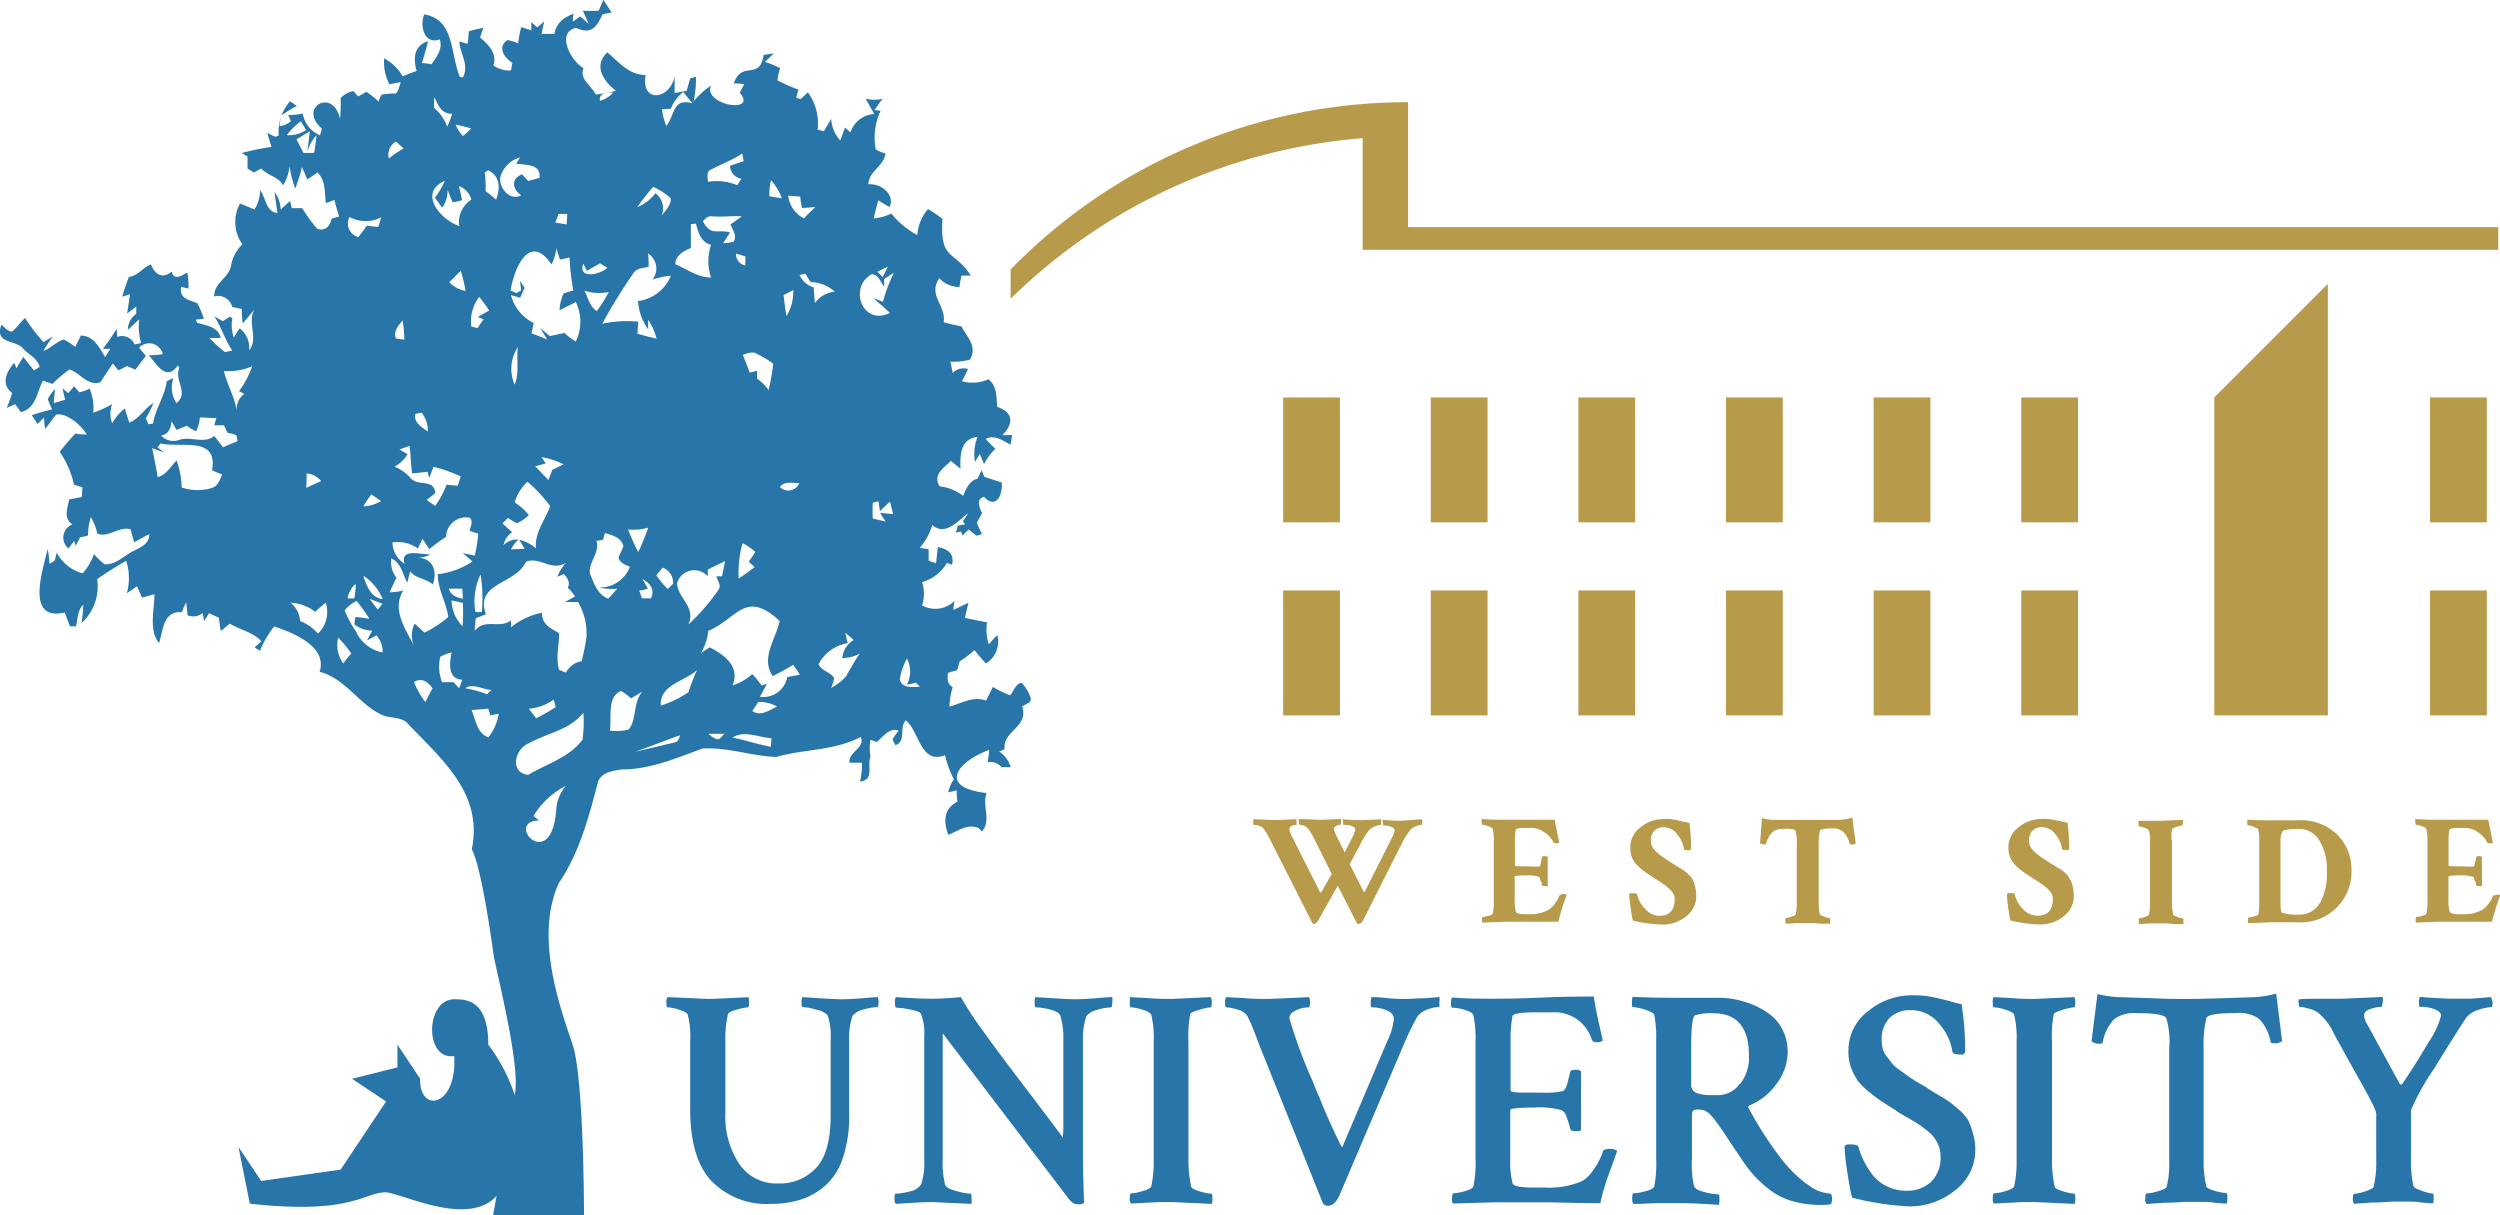 <svg xmlns="http://www.w3.org/2000/svg" width="220.16" height="107" viewBox="0 0 220.16 107"><g id="Layer_2" data-name="Layer 2"><g id="logos"><path d="M113,63h5V52h-5Zm5-28h-5V46h5Zm13,17h-5V63h5Zm0-6V35h-5V46Zm13,6h-5V63h5ZM120,22H220V20H124V9A48.79,48.79,0,0,0,89,23.73v2.58a49.84,49.84,0,0,1,31-14.14Zm37,30h-5V63h5Zm62-17h-5V46h5ZM157,46V35h-5V46Zm-13,0V35h-5V46Zm70,17h5V52h-5ZM165,46h5V35h-5Zm13,17h5V52h-5Zm0-17h5V35h-5Zm27-21L195,35V63h10ZM165,63h5V52h-5Zm54.72,15.84c-.12,0-.18,0-.19.08a2.5,2.5,0,0,1-.46.77,1.85,1.85,0,0,1-.52.46,3.26,3.26,0,0,1-1.53.36h-.36c-.57,0-.88-.07-.93-.22a3.25,3.25,0,0,1-.11-1V77.21q0-.12,1-.12a2.9,2.9,0,0,1,1.06.11l.06,0,.05,0a.25.25,0,0,1,.05.07l.06.12c0,.05,0,.12.07.21s.06.2.09.32.1.11.22.11a.54.54,0,0,0,.29,0V75.46a.52.52,0,0,0-.3-.06q-.19,0-.21.09c0,.13-.06.26-.08.4s-.06.36-.11.4a4.14,4.14,0,0,1-.93,0h-.72c-.39,0-.59,0-.59-.08V74.15a5.31,5.31,0,0,1,.07-1.06c0-.12.31-.18.89-.18h.52a2,2,0,0,1,1.09.37,2.24,2.24,0,0,1,.82.89.19.19,0,0,0,.19.09c.17,0,.27,0,.32-.07-.26-1.25-.39-1.93-.4-2l-2.3,0c-1,0-1.71,0-2.12,0-.61,0-1.28,0-2-.07a.55.55,0,0,0,0,.26c0,.16,0,.25.06.25a1.68,1.68,0,0,1,.51.13c.24.09.38.18.4.25a4.35,4.35,0,0,1,.09,1.07v5.16a5.23,5.23,0,0,1-.09,1.21c0,.07-.15.14-.39.2a2.44,2.44,0,0,1-.51.1s-.05.09-.05.27a.37.37,0,0,0,.05.23l2-.08,2.46,0,2.21,0a21,21,0,0,1,.74-2.36A.67.67,0,0,0,219.75,78.84Zm-17.44-6.6h-2.37c-.61,0-1.28,0-2-.07,0,0,0,.11,0,.26s0,.25.05.25a1.68,1.68,0,0,1,.51.13c.24.09.38.18.41.25a5.1,5.1,0,0,1,.08,1.07v5.16a6.13,6.13,0,0,1-.08,1.21c0,.07-.16.14-.39.2a2.62,2.62,0,0,1-.52.1s0,.09,0,.27a.37.37,0,0,0,0,.23l2-.08,1.28,0,1.07,0a4.46,4.46,0,0,0,4.76-4.64,4.33,4.33,0,0,0-1.26-3.09A4.59,4.59,0,0,0,202.31,72.24Zm2,7.3a2,2,0,0,1-1.78,1,4.23,4.23,0,0,1-1.55-.17q-.12-.07-.12-1V74.08a1.53,1.53,0,0,1,.18-.86c.11-.14.55-.22,1.33-.22h.06a2.06,2.06,0,0,1,1.84,1,4.62,4.62,0,0,1,.67,2.55A5.54,5.54,0,0,1,204.3,79.54Zm-13.06-6.05a3.26,3.26,0,0,1,.06-.46c0-.06.15-.13.4-.21a2.11,2.11,0,0,1,.49-.12s.06-.08.06-.26a1,1,0,0,0,0-.24l-1.92.08h-.65l-.67,0-.66,0a.61.61,0,0,0,0,.27c0,.16,0,.23.06.23a1.47,1.47,0,0,1,.46.12.8.8,0,0,1,.38.22,2.81,2.81,0,0,1,.11,1.07v5.25a5.06,5.06,0,0,1-.09,1.1c0,.07-.16.14-.4.22a1.86,1.86,0,0,1-.5.12s0,.09,0,.28,0,.19.05.22l.9-.06c.48,0,.84,0,1.08,0s.6,0,1.08.06l.82,0a.7.7,0,0,0,0-.24c0-.18,0-.26-.05-.26a1.63,1.63,0,0,1-.48-.13c-.23-.08-.35-.15-.37-.21a4.82,4.82,0,0,1-.11-1.21V74C191.21,73.85,191.22,73.69,191.24,73.49Zm-8.92,4A1.62,1.62,0,0,0,182,77c-.17-.16-.3-.27-.39-.34s-.26-.17-.49-.3l-.45-.28a.93.93,0,0,1-.19-.12l-.67-.44a4.87,4.87,0,0,1-.53-.41,2.14,2.14,0,0,1-.46-.53,1.12,1.12,0,0,1-.13-.53,1.19,1.19,0,0,1,.32-.92,1.15,1.15,0,0,1,.79-.29,1.49,1.49,0,0,1,1.21.63,2.63,2.63,0,0,1,.59,1.3c0,.06.16.1.42.1a.22.22,0,0,0,.21-.14,20.58,20.58,0,0,0-.15-2.27l-.6-.13-.58-.13-.52-.08a4.22,4.22,0,0,0-.6,0,3.15,3.15,0,0,0-2,.72,2.18,2.18,0,0,0-.91,1.75,2.55,2.55,0,0,0,.13.86,1.84,1.84,0,0,0,.44.69,4.43,4.43,0,0,0,.54.49c.15.12.38.28.68.48a1.53,1.53,0,0,0,.21.13,4.66,4.66,0,0,0,.44.29l.54.36c.13.09.27.21.44.35a2.1,2.1,0,0,1,.37.45,1,1,0,0,1,.12.46c0,1-.45,1.49-1.35,1.49A1.73,1.73,0,0,1,178.1,80a2.58,2.58,0,0,1-.68-1.26c0-.06-.15-.09-.44-.09-.13,0-.22,0-.24.14a8.64,8.64,0,0,0,.1,1.07q.1.77.21,1.2a11.46,11.46,0,0,0,2.6.35,3.24,3.24,0,0,0,2.08-.71,2.23,2.23,0,0,0,.9-1.81,2.83,2.83,0,0,0-.1-.8A2.48,2.48,0,0,0,182.32,77.47Zm-20.14-5.29c-.38,0-.88,0-1.5,0s-1.13,0-1.51,0-.88,0-1.49,0-1.12,0-1.5,0a4.28,4.28,0,0,1-1-.15L155,74.26a.57.57,0,0,0,.4.1c.08,0,.13,0,.14-.07a2.07,2.07,0,0,1,.54-1A1.35,1.35,0,0,1,157,73a3.64,3.64,0,0,1,.75,0,1,1,0,0,1,.3.08.54.54,0,0,1,.07.12,3.54,3.54,0,0,1,.11,1.25v5a4.78,4.78,0,0,1-.09,1.06c0,.07-.16.14-.4.22a1.91,1.91,0,0,1-.51.12s0,.09,0,.28a.29.29,0,0,0,.06.22l.9-.06c.47,0,.83,0,1.08,0s.6,0,1.08.06l.82,0a.7.7,0,0,0,0-.24c0-.18,0-.26-.06-.26a1.59,1.59,0,0,1-.47-.13c-.23-.08-.36-.15-.38-.21a4.89,4.89,0,0,1-.1-1.11V74.41a5,5,0,0,1,.1-1.21c0-.17.43-.25,1.17-.25s1.23.45,1.46,1.35c0,0,.05.07.14.07a.58.58,0,0,0,.39-.09L163.12,72A4.12,4.12,0,0,1,162.18,72.18ZM137.3,78.92a2.5,2.5,0,0,1-.46.77,1.85,1.85,0,0,1-.52.46,3.27,3.27,0,0,1-1.54.36h-.35c-.58,0-.88-.07-.93-.22a3.25,3.25,0,0,1-.11-1V77.21c0-.08.33-.12,1-.12a2.93,2.93,0,0,1,1.07.11l.06,0,.05,0a.25.25,0,0,1,0,.07,1.34,1.34,0,0,1,.06.12c0,.05,0,.12.07.21s.06.2.09.32.1.11.22.11a.54.54,0,0,0,.29,0V75.46a.52.52,0,0,0-.3-.06q-.19,0-.21.09c0,.13-.06.26-.08.4s-.06.36-.11.4a4.14,4.14,0,0,1-.93,0H134c-.39,0-.59,0-.59-.08V74.15a5.31,5.31,0,0,1,.07-1.06c0-.12.31-.18.89-.18h.52a2,2,0,0,1,1.09.37,2.24,2.24,0,0,1,.82.89.19.19,0,0,0,.19.09c.17,0,.27,0,.32-.07-.26-1.25-.39-1.93-.4-2l-2.3,0c-1,0-1.71,0-2.12,0-.61,0-1.28,0-2-.07a.55.55,0,0,0,0,.26c0,.16,0,.25.06.25a1.68,1.68,0,0,1,.51.13c.24.09.38.18.4.25a4.35,4.35,0,0,1,.09,1.07v5.16a5.23,5.23,0,0,1-.09,1.21c0,.07-.15.14-.39.2a2.44,2.44,0,0,1-.51.1s-.05.09-.05.27a.37.37,0,0,0,.05.23l2-.08,2.46,0,2.21,0a21,21,0,0,1,.74-2.36.67.67,0,0,0-.41-.08C137.37,78.84,137.31,78.87,137.3,78.92Zm11.77-1.45a1.82,1.82,0,0,0-.37-.46,3.86,3.86,0,0,0-.4-.34c-.09-.06-.25-.17-.48-.3l-.45-.28a.93.93,0,0,1-.19-.12l-.67-.44a4.06,4.06,0,0,1-.53-.41,2,2,0,0,1-.46-.53,1.12,1.12,0,0,1-.13-.53,1.16,1.16,0,0,1,.32-.92,1.12,1.12,0,0,1,.78-.29,1.49,1.49,0,0,1,1.22.63,2.73,2.73,0,0,1,.59,1.3c0,.06.16.1.42.1a.22.22,0,0,0,.21-.14,20.58,20.58,0,0,0-.15-2.27l-.6-.13-.59-.13-.52-.08a4,4,0,0,0-.59,0,3.13,3.13,0,0,0-2,.72,2.18,2.18,0,0,0-.91,1.75,2.55,2.55,0,0,0,.13.86,1.81,1.81,0,0,0,.43.69,6.66,6.66,0,0,0,.54.49l.69.48.2.13c.07.05.21.15.45.29l.54.36a5.14,5.14,0,0,1,.43.35,1.63,1.63,0,0,1,.37.45.87.87,0,0,1,.13.46c0,1-.45,1.49-1.36,1.49a1.71,1.71,0,0,1-1.27-.64,2.58,2.58,0,0,1-.68-1.26c0-.06-.16-.09-.44-.09s-.22,0-.25.14a9.25,9.25,0,0,0,.11,1.07q.1.77.21,1.2a11.46,11.46,0,0,0,2.6.35,3.21,3.21,0,0,0,2.07-.71,2.22,2.22,0,0,0,.91-1.81,3.24,3.24,0,0,0-.1-.8A2.48,2.48,0,0,0,149.07,77.47ZM123.4,72.28c-.21,0-.75,0-1.62-.08,0,0-.06.13,0,.27s0,.22.06.22a2.25,2.25,0,0,1,.61.1c.24.07.36.18.36.34a1.89,1.89,0,0,1-.25.68l-2.33,4.64c-.08.12-.13.14-.18,0l-1.19-2.34,1-1.88a5.24,5.24,0,0,1,.76-1.18,1.31,1.31,0,0,1,.47-.28,1.44,1.44,0,0,1,.53-.13s0-.08,0-.21a.9.9,0,0,0,0-.28l-1.71.08c-.21,0-.75,0-1.63-.08a.42.42,0,0,0,0,.27c0,.15,0,.22.06.22l.33,0a1.66,1.66,0,0,1,.44.13c.16.07.24.16.24.28a2.53,2.53,0,0,1-.27.71l-.66,1.3-.79-1.58-.17-.42a.34.34,0,0,1,.21-.33.94.94,0,0,1,.42-.11s0-.08,0-.22a1.21,1.21,0,0,0,0-.28l-1.8.08-1.9-.08a.5.5,0,0,0,0,.24c0,.18,0,.26,0,.26a1.12,1.12,0,0,1,.8.34,6,6,0,0,1,.59,1l1.5,3-.85,1.5c-.09.15-.16.17-.2.07l-2.52-5-.16-.42c0-.31.21-.47.63-.47,0,0,0-.08,0-.22s0-.23,0-.28l-1.86.08-1.95-.08a.84.84,0,0,0,0,.24c0,.18,0,.26.05.26a1.78,1.78,0,0,1,.45.08.72.72,0,0,1,.37.21,5.94,5.94,0,0,1,.63,1.05l3.71,7.32a.13.13,0,0,0,.12.07c.15,0,.3-.15.46-.44l1.65-2.93,1.68,3.3a.16.16,0,0,0,.15.07c.16,0,.32-.15.46-.44l3.38-6.71a5.75,5.75,0,0,1,.79-1.21,1.3,1.3,0,0,1,.45-.26,1.57,1.57,0,0,1,.52-.12s0,0,0-.15a.94.94,0,0,0,0-.34Z" fill="#b79a4a"/><path d="M180.86,89.34c0-.13.3-.26.79-.41a4.88,4.88,0,0,1,1-.22c.08,0,.11-.15.11-.46a1.25,1.25,0,0,0-.08-.44l-3.5.16c-.49,0-1.2,0-2.12-.08l-1.52-.08a1.27,1.27,0,0,0-.05.49c0,.28,0,.41.11.41a3.51,3.51,0,0,1,1,.21c.44.13.7.28.77.42a8.46,8.46,0,0,1,.22,2.3v10.55a9.85,9.85,0,0,1-.22,2.3c-.06.15-.32.28-.78.41a4.2,4.2,0,0,1-1,.19c-.07,0-.1.18-.1.52a.54.54,0,0,0,.1.38l1.17-.06,1.32-.07,1.15,0,3.47.16a1.08,1.08,0,0,0,.06-.38c0-.34,0-.52-.11-.52a4.47,4.47,0,0,1-.94-.2c-.47-.14-.72-.27-.76-.4a10.41,10.41,0,0,1-.24-2.46V91.75A10,10,0,0,1,180.86,89.34Zm17.74-1.53-3,.1q-1.86.06-3,.06c-.79,0-1.79,0-3-.06l-3-.1a9.17,9.17,0,0,1-1.89-.27l-.52,4.15a.91.91,0,0,0,.71.22c.17,0,.26,0,.28-.16a4,4,0,0,1,1-2,3,3,0,0,1,2-.53c1.59,0,2.46.15,2.6.46a7.32,7.32,0,0,1,.25,2.65v9.9a8.44,8.44,0,0,1-.22,2.27c-.05.15-.31.28-.78.41a4.23,4.23,0,0,1-1,.19c-.08,0-.11.17-.11.49a.6.6,0,0,0,.11.44l1.59-.11c.87,0,1.55-.08,2-.08l1.14,0c.39,0,.82,0,1.28.08l1.05.08a1.29,1.29,0,0,0,.06-.44c0-.32,0-.49-.11-.49a4.83,4.83,0,0,1-1-.2c-.47-.14-.72-.27-.74-.4a9.52,9.52,0,0,1-.24-2.38V92.24a9.81,9.81,0,0,1,.24-2.57c.08-.31,1-.46,2.66-.46a3,3,0,0,1,2,.53,4,4,0,0,1,1,2c0,.09.12.13.27.13a1,1,0,0,0,.74-.19l-.52-4.18A9.17,9.17,0,0,1,198.6,87.81Zm-25.3,10.8a4.29,4.29,0,0,0-.84-.93c-.38-.33-.67-.56-.87-.7s-.55-.35-1.06-.65a9.89,9.89,0,0,1-.91-.59q-.13-.06-.78-.45c-.43-.26-.7-.44-.82-.53l-.68-.5a3.28,3.28,0,0,1-.69-.58l-.46-.59a2.08,2.08,0,0,1-.39-.73,3.21,3.21,0,0,1-.09-.78,2.65,2.65,0,0,1,.67-1.91,2.53,2.53,0,0,1,1.93-.71,3.12,3.12,0,0,1,2.46,1.2,4.85,4.85,0,0,1,1.17,2.46c0,.17.3.25.8.25a.29.29,0,0,0,.32-.25,25.4,25.4,0,0,0-.32-4.21c-.26,0-.73-.17-1.41-.34s-1.22-.29-1.6-.34a8.93,8.93,0,0,0-1.34-.08,6,6,0,0,0-3.88,1.4,4.33,4.33,0,0,0-1.73,3.46A4.18,4.18,0,0,0,163,94a5.35,5.35,0,0,0,.59,1.15,5.55,5.55,0,0,0,1,1c.43.35.78.62,1.05.8s.68.44,1.21.77a2,2,0,0,1,.3.22l.83.48c.39.22.69.4.89.53s.45.31.75.55a4,4,0,0,1,.69.65,3.42,3.42,0,0,1,.41.74,2.52,2.52,0,0,1,.17.9,3,3,0,0,1-.84,2.3,3.09,3.09,0,0,1-2.14.77,3.79,3.79,0,0,1-1.82-.43,3.6,3.6,0,0,1-1.28-1.09,8,8,0,0,1-.75-1.26,6,6,0,0,1-.39-1.08c-.05-.15-.31-.22-.79-.22-.27,0-.42.07-.44.22a18.33,18.33,0,0,0,.21,2c.14,1,.29,1.81.45,2.47a25.58,25.58,0,0,0,5,.77,6.33,6.33,0,0,0,4.09-1.43,4.41,4.41,0,0,0,1.76-3.61,4.46,4.46,0,0,0-.22-1.43A5.36,5.36,0,0,0,173.3,98.61Zm46.06-10.8-.84.07-1,.07c-.33,0-.71,0-1.13,0s-1.44,0-3.28-.16a.89.89,0,0,0-.08.49c0,.26,0,.39.1.39a3.14,3.14,0,0,1,1.33.23c.34.15.51.33.51.53a7.34,7.34,0,0,1-1.1,2.35c-.73,1.24-1.48,2.45-2.27,3.61q-.13.2-.27.06l-2.9-5.31a1.72,1.72,0,0,1-.24-.71c0-.25.18-.45.54-.57a3,3,0,0,1,1-.19s.08-.13.09-.39a1.17,1.17,0,0,0,0-.49c-2.19.11-3.44.16-3.77.16-2,0-3.17,0-3.61.06a.77.77,0,0,0,0,.38c0,.18,0,.28.09.28a3.18,3.18,0,0,1,.78.15,2.62,2.62,0,0,1,.81.34,5.29,5.29,0,0,1,1.42,1.88l1.1,2,1.06,1.9c.22.39.48.85.77,1.39s.49.94.61,1.2a1.77,1.77,0,0,1,.18.54v4a9.56,9.56,0,0,1-.22,2.41c0,.15-.31.29-.76.44a4.07,4.07,0,0,1-1,.22s-.08.14-.08.43a.65.65,0,0,0,.11.44l1.57-.11c.85,0,1.52-.08,2-.08l1.12,0c.39,0,.81,0,1.26.08l1,.08a1.29,1.29,0,0,0,.06-.44c0-.29,0-.43-.11-.43a3.78,3.78,0,0,1-.92-.24c-.46-.15-.72-.29-.75-.42a10.18,10.18,0,0,1-.22-2.46V97.76a21,21,0,0,1,2.05-3.67q2.05-3.33,2.84-4.5a2.22,2.22,0,0,1,1.06-.66,3.87,3.87,0,0,1,1.13-.24c.07,0,.11-.15.11-.44A2.2,2.2,0,0,0,219.36,87.81Zm-143.43.1c-.76.06-1.37.09-1.82.09s-1.48-.06-3.45-.19a.92.92,0,0,0-.07.49c0,.26,0,.39.13.39a4.62,4.62,0,0,1,1.16.23,1.79,1.79,0,0,1,1,.48,5.57,5.57,0,0,1,.27,2.18v6.68c0,2.13-.42,3.66-1.27,4.58a4.37,4.37,0,0,1-3.38,1.38,3.92,3.92,0,0,1-3.37-1.68A7.54,7.54,0,0,1,63.88,98V91.75a9.78,9.78,0,0,1,.22-2.41c0-.14.27-.29.76-.42a4.66,4.66,0,0,1,1-.21c.07,0,.11-.15.11-.46a1.67,1.67,0,0,0-.06-.44c-2,.11-3.17.16-3.5.16l-3.63-.16a.8.8,0,0,0-.09.49c0,.28,0,.41.11.41a3.63,3.63,0,0,1,1,.21c.44.13.69.28.76.42a7.43,7.43,0,0,1,.22,2.3v6c0,2.94.63,5.06,1.89,6.38a6.77,6.77,0,0,0,5.17,2,8.72,8.72,0,0,0,2.77-.41,6.14,6.14,0,0,0,2.18-1.3,5.76,5.76,0,0,0,1.47-2.44,11.44,11.44,0,0,0,.52-3.67V91.72a6.15,6.15,0,0,1,.3-2.27,1.8,1.8,0,0,1,1-.56,5,5,0,0,1,1.18-.2c.07,0,.11-.15.11-.44a1.46,1.46,0,0,0-.06-.44C77.15,87.81,76.68,87.84,75.93,87.91Zm28.88,1.43c0-.13.3-.26.8-.41a4.88,4.88,0,0,1,1-.22c.07,0,.11-.15.11-.46a1.52,1.52,0,0,0-.08-.44l-3.5.16c-.49,0-1.2,0-2.12-.08l-1.52-.08s0,.2,0,.49,0,.41.11.41a3.58,3.58,0,0,1,1,.21,1.35,1.35,0,0,1,.77.42,8.46,8.46,0,0,1,.22,2.3v10.55a9.85,9.85,0,0,1-.22,2.3c-.06.15-.32.28-.78.41a4.28,4.28,0,0,1-1,.19c-.07,0-.11.18-.11.52a.54.54,0,0,0,.11.38l1.16-.06,1.33-.07,1.15,0,3.47.16a1.08,1.08,0,0,0,.06-.38c0-.34,0-.52-.11-.52a4.52,4.52,0,0,1-1-.2c-.46-.14-.71-.27-.75-.4a10.35,10.35,0,0,1-.25-2.46V91.75A10.54,10.54,0,0,1,104.81,89.34Zm36.37,12a5.6,5.6,0,0,1-.85,1.67,3.19,3.19,0,0,1-1,1,7.39,7.39,0,0,1-3.26.57h-1c-1.15,0-1.77-.12-1.86-.35A7.56,7.56,0,0,1,133,102V97.76c0-.14.65-.22,2-.22a7.65,7.65,0,0,1,2.51.22l.23.17a1.29,1.29,0,0,1,.2.38,9.25,9.25,0,0,1,.34,1.09c.05.15.2.22.44.22s.44,0,.51-.11V94.35a.68.68,0,0,0-.51-.14c-.28,0-.42.06-.44.19s-.11.41-.17.68c-.11.55-.26.87-.46,1a7,7,0,0,1-1.89.14h-1.53c-.8,0-1.2-.06-1.2-.17V91.72a11.21,11.21,0,0,1,.16-2.21c0-.24.73-.36,2.08-.36h1.42a3.43,3.43,0,0,1,3.5,2.43.37.37,0,0,0,.38.2.85.85,0,0,0,.58-.14l-.36-1.6c-.22-1-.36-1.74-.43-2.28-1,0-2.57,0-4.6.09s-3.43.1-4.24.1c-1.22,0-2.43,0-3.63-.11-.08.07-.11.24-.11.49s0,.41.11.41a4.21,4.21,0,0,1,1.09.19c.46.13.71.29.77.49a9.12,9.12,0,0,1,.19,2.25V102a10.3,10.3,0,0,1-.19,2.49c-.08.16-.34.31-.8.42a4.4,4.4,0,0,1-1,.18s-.08.16-.08.47a.73.73,0,0,0,.08.43l3.64-.11q1.4,0,4.83,0c2.28.06,3.79.08,4.52.08a8,8,0,0,1,.25-1.06c.13-.44.24-.81.35-1.11l.48-1.33.4-1.12a1.2,1.2,0,0,0-.77-.16C141.33,101.21,141.2,101.26,141.18,101.37ZM125.46,87.91c-.62,0-1.17.06-1.64.06s-1,0-1.73-.08-1.14-.08-1.31-.08a1.74,1.74,0,0,0-.07.51c0,.26,0,.39.1.39a3.5,3.5,0,0,1,1.3.26c.43.18.64.43.64.75a5.44,5.44,0,0,1-.55,1.89l-4,9.43a3.15,3.15,0,0,1-.35-.65c-.24-.47-.52-1.08-.85-1.82s-.6-1.39-.82-1.95c-.15-.31-.33-.76-.55-1.34a42.19,42.19,0,0,1-2.08-5.61.68.68,0,0,1,.39-.59,2.45,2.45,0,0,1,.73-.3,3.88,3.88,0,0,1,.58-.07c.07,0,.11-.13.11-.39a1,1,0,0,0-.08-.51c-2.25.11-3.49.16-3.75.16-.49,0-1.18,0-2.05-.08l-1.5-.08a.87.87,0,0,0-.09.49c0,.28,0,.41.11.41a3.64,3.64,0,0,1,1,.21,1.34,1.34,0,0,1,.85.56c.27.53.62,1.34,1,2.43l5.63,14a.51.51,0,0,0,.44.28c.44,0,.79-.33,1.07-1l5.68-13.32a22.29,22.29,0,0,1,1.18-2.4,2.06,2.06,0,0,1,.91-.59,3,3,0,0,1,1-.2s0-.16,0-.47a1.37,1.37,0,0,0,0-.41Zm-29,0q-1.12.09-1.83.09c-.35,0-1.5-.06-3.45-.19a1,1,0,0,0-.06.51c0,.26,0,.39.12.39a6,6,0,0,1,1.22.19c.51.13.82.31.91.52a6.8,6.8,0,0,1,.27,2.19v7.44a7.47,7.47,0,0,1-.05,1.12c-.58-.8-1.68-2.26-3.28-4.36s-2.87-3.8-3.79-5.09a28.2,28.2,0,0,1-1.9-2.91c-1,.09-1.86.14-2.46.14-.26,0-1.34,0-3.25-.14-.08.07-.11.25-.1.52s.05.41.12.41a7,7,0,0,1,1.22.16c.56.11.87.23.94.36a4.48,4.48,0,0,1,.3,2V102a6.33,6.33,0,0,1-.27,2.3,1.53,1.53,0,0,1-1,.62,5.46,5.46,0,0,1-1.24.2c-.07,0-.11.15-.11.44a.68.68,0,0,0,.11.46l1.43-.09c.72-.05,1.33-.07,1.82-.07l3.42.16a1.37,1.37,0,0,0,0-.52c0-.25,0-.38-.09-.38a5.87,5.87,0,0,1-1.23-.23c-.59-.15-.92-.34-1-.56a7.9,7.9,0,0,1-.21-2.24V91L94,105.42q.44.63.87.63a1,1,0,0,0,.6-.11c-.07-1.9-.1-3.17-.1-3.83V91.75a6.41,6.41,0,0,1,.3-2.27,1.71,1.71,0,0,1,1-.56,5.07,5.07,0,0,1,1.17-.21c.07,0,.11-.15.11-.46a1.32,1.32,0,0,0,0-.44C97.71,87.81,97.25,87.84,96.5,87.91Zm62.63,16.35a12.19,12.19,0,0,1-2.06-2A32.32,32.32,0,0,1,154,97.6c-.08-.13,0-.22.1-.27a5.34,5.34,0,0,0,2.33-1.86,4.67,4.67,0,0,0,1-2.79,4.43,4.43,0,0,0-.41-1.92,3.86,3.86,0,0,0-1.07-1.36,6.65,6.65,0,0,0-1.49-.88,8.45,8.45,0,0,0-1.61-.5,7.92,7.92,0,0,0-1.49-.15l-2,0-1.9,0c-.49,0-1.71,0-3.64-.08-.07,0-.11.22-.11.49s0,.41.11.41a4.22,4.22,0,0,1,1.06.23c.48.16.75.31.8.45a10.7,10.7,0,0,1,.17,2.25V102a10.68,10.68,0,0,1-.17,2.49c-.07.16-.34.31-.8.42a4.7,4.7,0,0,1-1.06.18c-.05,0-.08.15-.08.44a1,1,0,0,0,.08.49l.55,0,1.46-.07c.61,0,1.17,0,1.66,0s1.87,0,3.88.16a1.42,1.42,0,0,0,.05-.46c0-.31,0-.47-.1-.47a6.06,6.06,0,0,1-1.22-.2c-.56-.14-.86-.32-.92-.54A8.74,8.74,0,0,1,149,102V98.17c0-.31.15-.46.44-.46a1.84,1.84,0,0,1,.66.08,1.76,1.76,0,0,1,.45.3,6.6,6.6,0,0,1,.56.66c.22.29.41.57.59.83s.42.64.75,1.14l.87,1.28a12.13,12.13,0,0,0,1.15,1.53,11.69,11.69,0,0,0,1.38,1.25,6,6,0,0,0,2,1,9.07,9.07,0,0,0,2.53.33,4.88,4.88,0,0,0,.85-.06,1.1,1.1,0,0,0,.11-.49.82.82,0,0,0-.11-.44A3.53,3.53,0,0,1,159.13,104.26Zm-5.88-8.82a2.33,2.33,0,0,1-1.82,1h-.71a3.64,3.64,0,0,1-1.28-.19.78.78,0,0,1-.47-.8V92.27c0-1.81.13-2.75.33-2.85a4.66,4.66,0,0,1,1.59-.19q3.17,0,3.17,3.72A3.73,3.73,0,0,1,153.25,95.44ZM78.85,65.62c1-.33.3-1.56.92-2.19,1.2,1,1.29,3.91,3.45,3.08A9.48,9.48,0,0,0,84,68.62a3.41,3.41,0,0,0-.49,1.16l.74-.18c0,.34,0,.67.08,1-1.23.59-1.26,1.76-.82,2.92.9-.36,1.68-1,2.68-.6l.28.31c.86-1,0-2.22.41-3.39-4.36-.5-2.56-2.78.23-3.8,0,.37-.09.72-.13,1.09a1.27,1.27,0,0,1,1.23.43c.26,0,.53,0,.79,0A2.39,2.39,0,0,0,88,66.19c.16-.06.31-.15.47-.21-.19-1.64,2.14-1.91,1.55-3.77.27-.19.78-.29.76-.7a3.61,3.61,0,0,0-.82-1.39c-.53.11-.69.74-1,1.11a9,9,0,0,1-1.53-.74c-.18.41-.39.8-.59,1.21-1.13-.43-2.17.24-3.23.53a6.52,6.52,0,0,1,.29-1.72c-.49-.26-.49-.77-.41-1.26l.8-.23c.08-.24.14-.51.22-.77a9.58,9.58,0,0,0,1.31-1c.3.4.65.79,1,1.18a2.24,2.24,0,0,0,1-2.51c-.25.26-.49.53-.74.82a4.25,4.25,0,0,1-.16-1.94c-.65-.11-1.31-.25-1.94-.39.1-.45.2-.88.31-1.33l-1.33.63c0-.26.06-.53.1-.79a2.4,2.4,0,0,1-2.86.39,3.27,3.27,0,0,0,0-2.05,3.67,3.67,0,0,0,2.19-1.69l.45.16c.22-1-.4-1.39-1.25-1.55-.06.47-.1.94-.16,1.43l-.65-.24c0-.33,0-.66,0-1L81,48.24a5.39,5.39,0,0,0,1.1-2c1.16,1,2.26-.37,3.17-1.06l-.47.73.18.27-.65.1a6.4,6.4,0,0,1-.14.63l.44-.12c0,.08.11.29.13.37.18-.18.36-.37.55-.53l.67.55.49-.14c-.14-.33-.3-.64-.45-1,.15-.29.31-.57.47-.86-.26-.47-.55-1.23.17-1.43,1.06,1.16,1.67-.21,1.55-1.27-.51-.14-1-.32-1.53-.49-.07-.2-.15-.38-.23-.59l-.37.76c-.71.16-1,.88-1.26,1.51a4.13,4.13,0,0,0-2.08-.84c-.6-1.06.34-1.58,1-2.24l.85.69c-.07-1.15,0-2.67,1.49-2.8a4.17,4.17,0,0,0-.22,2.21c.14-.25.29-.49.43-.72.12.31.24.6.37.9a5,5,0,0,1,1-1.35,11.74,11.74,0,0,1-.86-.87c.8-.39,1.51.14,2.18.51.07-.29.11-.57.15-.84l-.86,0c1-1,1-2-.45-2.49-.08-.86,0-1.84-.78-2.43a3.43,3.43,0,0,1-2.32.18l.53-1.08a1.31,1.31,0,0,0-1.35.35c-.06-.33-.12-.63-.2-1a5.26,5.26,0,0,0,1.73-.19c.65-1.21-.25-1.91-.75-2.91-.53-.11-1.07-.23-1.58-.37.24-1.48-1.42-2.36-.38-3.88a2.38,2.38,0,0,0,1.79.77c0-.32.11-.67.15-1,.26,0,.55,0,.83,0C84.05,22,82.75,23,83,19.29a9.37,9.37,0,0,0-1.28-.88,4,4,0,0,0-.94,2.29,7.49,7.49,0,0,1-2.29-1.9,4.09,4.09,0,0,1-1.55.43c.12-.53.26-1.06.41-1.59.32.2.63.41,1,.59.48-1.16-.82-2.1-1.88-2,.06-1.19,1.38-1.59,1.51-2.73a2.33,2.33,0,0,1-.86-.35,5.53,5.53,0,0,1,.43-3.39A4.15,4.15,0,0,0,77,9.7c.24-.33.47-.66.71-1a3.32,3.32,0,0,1-1.47,0c.25.45.49.9.76,1.34a2.32,2.32,0,0,0-2.1,1.62l-.49-.43L74,12.37a3,3,0,0,1-.8-1.9l-.65,1.09L72,11.41a4.59,4.59,0,0,0-.86-3.28c-.2.2-.41.38-.61.59l-.41-.1c.06-.25.12-.47.2-.72a17,17,0,0,1-1.85-.82A5.57,5.57,0,0,1,68.7,6a8,8,0,0,0-1.35-.55c.27-.24.53-.49.8-.75l-.9.14c-.35,2.32-1.93.43-2.63,2.51.3,0,.61,0,.92.08a6.51,6.51,0,0,0-.39.74c1.61,1.9-3.28,1.08-2.53-.64a6.7,6.7,0,0,0-1.54,1.41,9.37,9.37,0,0,0,.21-2.18l-.51.14L60.47,8l-1.06.19c0-.49,0-1,0-1.47-.39,2.07-3,2.4-2.55-.11-1.47,0-2.37-1.15-3.37-2-1.27,1.16-.34,2.56.76,3.39-.6.14-1.19.25-1.78.33C52.08,7.51,51,7,51.39,6c-1.1-.59-2.46-3.14-.66-3.55,1.32.61,1.77,0,2.33-1.18.27-.07.53-.11.8-.17C53.63.73,53.39.37,53.14,0c-.14.31-.28.61-.41.94a10.9,10.9,0,0,1-1.4,0c.18.39.34.77.51,1.16l-.74-.65c-.22.14-.43.31-.65.45,0-.23,0-.45.06-.7C49.65,1.55,49,2,48.82,3a10.65,10.65,0,0,0-1.13,0c.08-.37.15-.73.23-1.1-.21.16-.41.35-.62.51-.16-.16-.34-.31-.51-.47,0,.24,0,.49,0,.73l-.89-.28a10.28,10.28,0,0,0-.27,1.43,3.53,3.53,0,0,0-.94-.29c-.91.6-.31,1.55.43,2L45,6.21a2.43,2.43,0,0,1-1.55-.45c.35-1-.41-1.84-1.17-2.45.08-.29.19-.57.29-.86a12.08,12.08,0,0,0-1.29.31c0,.36-.06.73-.1,1.1l-.73-.21c.06,1.07.89,2.07.32,3.15h-.26c-.86-1.95-.43-5.1-3.15-5.53-.42,1,0,2.69,1.37,2.2C39,4.31,38.46,5,38,5.66a8.41,8.41,0,0,0-.84-.11c.18-.63.39-1.26.53-1.92-1.25.39-1.31,1.54-1,2.62-.41.14-.82.3-1.23.47a4.13,4.13,0,0,0-1.63-1.58,4.23,4.23,0,0,0,.47,2.29c.35-.08.69-.14,1-.2-.14.32-.16.75-.45,1a8.52,8.52,0,0,0-1.24.1,2.77,2.77,0,0,0-.27.61,8.32,8.32,0,0,0-1.08-.86,6.37,6.37,0,0,1-.72.41c-.14-.16-.28-.3-.42-.47A2,2,0,0,0,30,8.64a14,14,0,0,1-.06,1.83c-.6-2.79-3.73-1-1.61.84,0,.2-.1.41-.15.61A2.56,2.56,0,0,1,26.66,10a6.11,6.11,0,0,1-1.28.13c.08.18.16.34.24.53a1.73,1.73,0,0,1-1,.45,4.32,4.32,0,0,1,.17-.94,9,9,0,0,1,1.36-.84l-.61-.41a4.11,4.11,0,0,0-1,3c-.31.29-.69-.12-1-.2.12.41.24.82.37,1.22a19.64,19.64,0,0,0-2.62.54c.13.08.39.24.51.3,0,.37,0,.72,0,1.06l.55.35.66-.35c.55.64,1.51.7,1.92,1.49a4.14,4.14,0,0,0,.57-1.69A9.38,9.38,0,0,0,26,16.6a14.11,14.11,0,0,0,.59-1.88c.17.37.33.73.47,1.08.31-.2.62-.41.9-.61.74.71.61,1.78.74,2.69.26-.08.51-.18.75-.28.12.51.27,1,.41,1.47-.22.06-.45.12-.67.2-.12.66-.57,1.11-1.25.88a13.9,13.9,0,0,1-1.33-1.82l-.91,0c-.05-.2-.11-.41-.15-.63-.28.24-.57.51-.83.75a2.84,2.84,0,0,0-.54-1.55c.07.62.17,1.23.25,1.86-1.06-.12-1-1.39-1.53-2a3.18,3.18,0,0,1-.49,1.69c-.41-.18-.84-.34-1.27-.53a3.38,3.38,0,0,0,.21,3.6,3.28,3.28,0,0,0-1,1.87c-.18,1.08-1.52,1.51-1.49,2.72a1.28,1.28,0,0,1,1.59.92l.84.18a6.67,6.67,0,0,0,.1,1.27l1-1.21c-.63,1.18.4,2.56-.45,3.58a2.14,2.14,0,0,0-.84-1.94l-.51.81A3.48,3.48,0,0,1,20.46,28l-.25-.1c-.2.14-.38.26-.59.38l-.73-.4c.63,1,.94,2.08,1.57,3L19.8,31a10.71,10.71,0,0,1-1.36-1.24l1,0c-.23-1-1.27-1.09-2.08-1.33a2,2,0,0,1-.11-.29l.7-.06a7.47,7.47,0,0,0-.57-1.37c-.74-.32-1.61-.4-1.43-1.45.22.05.43.11.65.15A7.29,7.29,0,0,0,16.5,24c-.53.27-1.15.75-1.39-.08-.8.68-1.47.25-1.82-.64-.71.27-1.12,1-1.94,1.11-.22.57-.41,1.16-.59,1.73.23-.06.47-.14.69-.22-.08.57-.16,1.14-.26,1.71L12,27c0,.2,0,.41,0,.63a1.75,1.75,0,0,0-.74,1.41c.35-.3.66-.61,1-.92a5.1,5.1,0,0,0,.17,2.09l-.58.12a1.2,1.2,0,0,0-1.53-.66q0-.36-.06-.69a19.16,19.16,0,0,1-1.2,1.74l.65,0c-.14.24-.31.49-.45.73-.54-.89-1-1.87-2.14-1.9-.17.33-.33.68-.49,1a6.13,6.13,0,0,0-1-.65c-.68.18-1.15.78-1.8,1a13.78,13.78,0,0,1,.82-1.27c-.27.17-.53.33-.82.49A14,14,0,0,1,2.21,28c-.41.37-.72.86-1.15,1.2-.4,0-.65-.4-.94-.61-.57,1.66,1,1.31,1.82,2,.47.61,1.35.9,1.55,1.72L3,32.62c-.32-.38-.63-.77-.94-1.18a10.27,10.27,0,0,0-.61,1c-.06-.16-.14-.33-.2-.49-.72.83-1.18,1.9-.17,2.67-.16.43-.3.88-.49,1.31.25-.12.49-.22.74-.35l.51.72c1.34-.35,1.39-1.73,1.94-2.78.26.1.55.19.84.29a12,12,0,0,1,1.49-1.27c1,.31,1.55,1.47,2.73,1.13.35-.56.72-1.11,1.1-1.66l.49.61c.25-.12.49-.24.74-.38.24.1.51.2.75.32.31-.41.62-.81.92-1.22-.2-.25-.41-.49-.59-.72a1.22,1.22,0,0,1,2.08.57,7.08,7.08,0,0,1-1.22.09c.71.84,1.57,2.35,2.55.89a.64.64,0,0,0,.14.21c-.5,1.12.88,2.19-.26,3.12a2.49,2.49,0,0,1-.27-2.2c-.2.08-.39.18-.59.28-.16,1.33-1,2.39-1.2,3.72l-.41.06c-.08-.18-.15-.37-.23-.53a6.86,6.86,0,0,0,.66-1.33c-.78.47-1.23,1.37-2.11,1.72-.14-.41-.28-.84-.4-1.25a4.36,4.36,0,0,0-1.11,1.31,2.37,2.37,0,0,1,0-1.7,8.34,8.34,0,0,1-1.67.76,4.11,4.11,0,0,0-.33-2.12,2.76,2.76,0,0,1-.9.32c-.16-.18-.3-.34-.45-.53-.18.21-.34.41-.53.61l-.49-.42c.06.34.15.69.23,1l-1,.3c0-.4.08-.83.1-1.24a4.55,4.55,0,0,0-.63.88,7.27,7.27,0,0,0,.38.91c-.61.15-1.2.31-1.79.51l.51.78c.18-.2.39-.39.57-.57,0,.35.06.69.08,1,.37-.39.63-.86,1-1.27,1-.11,2.16.92,2.68,1.76-.33,0-.68,0-1-.08a21,21,0,0,0-1.38,1.61,8.29,8.29,0,0,1,1.26,2.9l.74.22-.06.86c-.37.06-.74.15-1.11.21-.14.78-.53,1.68.29,2.2a1.24,1.24,0,0,0-.35,2.12c.17-.22.35-.46.51-.69,0,.12.1.35.13.47.12-.27.26-.51.38-.78.23,0,.47-.08.7-.14A5.65,5.65,0,0,1,8,45.53,5.68,5.68,0,0,1,8.58,47c1,.38,1.89-.68,2.92-.39.1.39.2.77.32,1.14.45-.24.88-.49,1.33-.71,0,1-1,1.22-1.7,1.65s-1.38,1.06-2.24,1a7.29,7.29,0,0,1-.94-.9,4.69,4.69,0,0,1-1,1.7A3.65,3.65,0,0,1,5,48.67l-.18.69a2.83,2.83,0,0,1-.47.29c0-.43-.08-.88-.14-1.33-.44,1.86-2,6.43,1.49,5.62.16.41.3.81.47,1.22l.53,0c.14-.65.12-1.41.63-1.9,0,.53-.08,1.07-.14,1.6A4.39,4.39,0,0,0,8.56,51a28.89,28.89,0,0,1,2.55-1.61,4.93,4.93,0,0,1,.06,2.85c.31-.2.59-.4.9-.61l.43,1,1.1-.3c0,1.37-.52,3.19.41,4.3.36-1.16.37-2.86,2-2.71a8.7,8.7,0,0,1,.39-.88l.12,1.14a1.29,1.29,0,0,0,1.33-.2l.12.71c.16-.22.3-.47.45-.69.28.14.57.27.85.39.05.39.11.79.17,1.18.26-.2.53-.43.79-.65.89.53,2.11.78,2.78,1.55-.18.18-.39.37-.59.55a5.35,5.35,0,0,1,.47.29,9,9,0,0,1,1.26-2.15c1.8.63,4.68,1.78,4,4,2.34.62,3.44,2.89,5.56,3.83.75.29,1.71.11,2.26.8,3.08,3.22,6.56,6.13,5.58,11,.81,1.55,1.65,7.38,1.9,9.16,0,.6,2.5,10.06,1.87,12.46A15.3,15.3,0,0,0,43,92c0-4-2-4-3-4-2.53,0-2.66,5.38,0,5,.27,4.52-3.09,5.07-3,2l-2-3v2l-4,1,3,2-4,6-7,1-2-3,1,5c9,1,10-1,12-1,1.57.15,7.22,3.07,9.73.32L43.43,107h8s0-12-1-15S47,82.53,49.22,77.76c1.86-2.78,2.63-5.82,3.47-9,.37-.76,1.31-.88,2.05-1,2.56,0,4.81-1,7.12-1.84,2.22-.13,4.32.66,6.49.74,2.6-.73,5-.51,7.45-1.76.41,1-1.06,1.24-1,2.27.37,0,.74,0,1.11,0a7.15,7.15,0,0,1-.17,1.66c1.31-.18.59-1.36.92-2.19a4.15,4.15,0,0,1,0-1.49l.57.19c.51-.45,1.13-1.31,1.9-1-.18.24-.34.49-.53.75A5.89,5.89,0,0,0,78.85,65.62ZM25.26,11.9a5.52,5.52,0,0,1,1.24-1.22c.14.26.31.53.45.77A2.61,2.61,0,0,1,25.26,11.9Zm2.4,1.57c-.3,0-.63,0-.93,0-.21-.39-.41-.8-.62-1.19.39-.24.78-.49,1.17-.71-.06.59-.15,1.18-.21,1.77a3.62,3.62,0,0,1,.8-1.43A14.83,14.83,0,0,1,27.66,13.47ZM18.56,43A4.4,4.4,0,0,1,16,42.93a7.38,7.38,0,0,0-.45-2.38c-.53.53-.9,1.26-1.66,1.47-.14-.86-.32-1.7-.49-2.56l1.05.39c-.19-.16-.39-.31-.58-.45.06-.08.21-.26.27-.35,1.84.43,5.08-.69,4.53,2.37l.9.37C19.34,42.28,19.17,42.89,18.56,43Zm1.08-3.61-.77-1c-.92.74-2.09,0-3.09.35a1.45,1.45,0,0,1-1.59-.39c.67-.08.86-.69.92-1.27.14.27.29.53.43.78l.92-.37a3.72,3.72,0,0,0,.81.49,3.35,3.35,0,0,0,.33-1.22l1.45.06q-.09.3-.18.63c.28,0,.57,0,.85,0,.11.22.21.45.31.67.2,0,.43.11.65.15s.17.36.25.57Zm1.86-4.69a1.66,1.66,0,0,0-.65,1.51c-.17-1.25-.86-2.32-1.13-3.54a5.19,5.19,0,0,0,2.49-.42,8.29,8.29,0,0,1-1.16,2.2C21.19,34.52,21.36,34.6,21.5,34.69Zm5.49,7a1.72,1.72,0,0,1,1.29.67c-.45.19-.88.39-1.31.59C27,42.48,27,42.08,27,41.65ZM28,55.8a4.06,4.06,0,0,0-1.57-1.11,2.25,2.25,0,0,0-.84-1.61,3.82,3.82,0,0,1,2.17.8,11.57,11.57,0,0,1,.93-.8A2.65,2.65,0,0,1,28,55.8Zm2.82-36.67a3,3,0,0,0,2.77,0c-.1.29-.18.57-.28.86l-1-.11c-.25.33-.49.66-.76,1A1.24,1.24,0,0,1,30.77,19.13Zm2.75,25a3.67,3.67,0,0,1-1.57.47,10.79,10.79,0,0,1,.7-1.06C32.93,43.69,33.24,43.89,33.52,44.1Zm-2.24,7.35c0,.41-.06.81-.12,1.22-.15,0-.45,0-.6,0A2.16,2.16,0,0,1,31.28,51.45Zm-1.06,7a2.79,2.79,0,0,1-.49-2.33,9.89,9.89,0,0,1,1.16,1.41C30.65,57.84,30.44,58.14,30.22,58.45Zm1.18-2.72a10,10,0,0,1-1.1-2,2.81,2.81,0,0,1,1.06-.83,13.52,13.52,0,0,1,1.12,1.57,8.77,8.77,0,0,0-1.24-.16l-.08.65a2.67,2.67,0,0,0,1.57.55c-.17.29-.31.57-.45.86.26-.15.55-.29.82-.45a2.2,2.2,0,0,1,.55,1.51A3.26,3.26,0,0,1,31.4,55.73Zm1.16-3,1.07.41c-.13.17-.27.33-.39.51C33,53.37,32.79,53.06,32.56,52.75Zm-.53-2a4.4,4.4,0,0,1,1.62,2C32.63,52.63,32.32,51.59,32,50.77ZM78.19,23.48c-.14.3-.3.61-.45.92l-.47-.47Zm-7.71-6.17c0,.35.1.7.14,1,.41,0,.8-.06,1.18-.08-.32.33-.67.63-1,1a2.56,2.56,0,0,1-1.39-2Zm-.09,25.24a1.05,1.05,0,0,1-1.71.34C69.09,42.34,69.8,42.55,70.39,42.55Zm-.53-17a4.31,4.31,0,0,1-.59,2.29c-.12-.62-.2-1.23-.26-1.86Zm-2-9.72a5.13,5.13,0,0,1,1,1.64l-1.1-.19A5,5,0,0,1,67.9,15.86ZM66.66,31.17a8,8,0,0,1,1.43.86,18.32,18.32,0,0,1-.41,2.33,3.59,3.59,0,0,0-1-1,4.23,4.23,0,0,1,0-.7l-.66.15c-.18-.53-.38-1-.61-1.57C65.78,31.15,66.27,30.89,66.66,31.17Zm-.21,18.77a15.05,15.05,0,0,1-1.4,1,9.91,9.91,0,0,1,.34-3.11,5.42,5.42,0,0,1,1.13.78l-.58.86Zm-.81-27.36c0,.26,0,.53,0,.8a1,1,0,0,1-.82-1.05Zm-3-7.66c.89-.47,1.85-.83,2.73-1.4l.12.67c-.38.14-.79.26-1.2.41a1.18,1.18,0,0,0,1,1.14c-.12.2-.25.39-.37.57a4.69,4.69,0,0,0-2.57-.3C62.33,15.64,62.17,15.11,62.62,14.92Zm.06,4.13c.88.08,1.75-.06,2.63,0-.33.24-.67.49-1,.71.16.47.63,1,.27,1.53a4.25,4.25,0,0,1-.92.13l.61-.94c-1-.35-1.7.39-2.39-1C62.11,19.25,62.35,19,62.68,19.05Zm.59,32.87A18.71,18.71,0,0,1,60.62,55c.7-1.56-.93-2.29-1-3.65a1.59,1.59,0,0,1,2.71-.6c0-.2,0-.38,0-.59q.77-.39,1.53-.75c-.1.45-.18.89-.28,1.34l-.49,0C63.19,51.18,63.56,51.57,63.27,51.92Zm-2-32.22c.21.79.44,1.64,1.33,1.86a4.44,4.44,0,0,0,0,2.88c-1.19,0-2.11-.74-3.15-1.17,0-.79.74-1.16,1.37-1.43,0-.71,0-1.4,0-2.1A3.13,3.13,0,0,1,61.29,19.7ZM59.08,9.57A3.47,3.47,0,0,1,60.17,8.1c.28.35.55.7.83,1-1.79-.5-1.54,1-2.32,2a6.07,6.07,0,0,1-.39-1.49C58.55,9.6,58.82,9.6,59.08,9.57Zm-1.55,6.88a6.42,6.42,0,0,1,1.53,1c.07.63-.49,1.1-.81,1.57a1.66,1.66,0,0,0-.53-2,3.84,3.84,0,0,1-1.6,1.22C56.55,17.62,57,17.05,57.53,16.45ZM55.82,24c.3-.39.86-.41,1.3-.49,0-.41,0-.8-.06-1.19a1.56,1.56,0,0,1,.39,2.31,6.86,6.86,0,0,1,1.63-.35,3.62,3.62,0,0,1-2.89,2.23A4.72,4.72,0,0,0,57.08,29c0-.29,0-.55,0-.84a5.28,5.28,0,0,1,.74,1.66c-.57-.13-1.12-.27-1.68-.43,0-.37.05-.72.07-1.06a10.21,10.21,0,0,0-3.17.18A46.69,46.69,0,0,1,55.82,24Zm3.45,27.42-.47.45a7.65,7.65,0,0,1-1-1.21l.55-.67A1.4,1.4,0,0,1,59.27,51.45ZM56.57,51c.69.37,1.12.9.76,1.69-.27,0-.53,0-.8,0q-.12-.36-.24-.69c.26,0,.53-.1.77-.16C56.9,51.57,56.74,51.26,56.57,51Zm-.36-2.37c-.33-.63-.62-1.29-.9-2a4.85,4.85,0,0,0,1.77-.16A19.64,19.64,0,0,1,56.21,48.61ZM52.55,27.4c-.61-.41-.77-1.17-1.08-1.8a4.41,4.41,0,0,0,2.14.12A11.61,11.61,0,0,1,52.55,27.4ZM54,8.15a2.45,2.45,0,0,1-1.16.73C52.71,8.17,53.45,8.15,54,8.15ZM51.37,23.21c.1.21.22.43.32.64l1.15-.66c.2.12.43.27.65.39C52.88,24.17,50.87,24.65,51.37,23.21Zm-2.19-4.37.78,0-.06.92-1-.16Q49.06,19.25,49.18,18.84Zm-.61,4.45A4.3,4.3,0,0,0,49,21.86c.1.33.2.66.31,1l.85-.18a20.39,20.39,0,0,0,.33,2.92,4,4,0,0,0-.86.25,3.82,3.82,0,0,0-.35,1.47c.47-.25,1-.49,1.43-.72a4,4,0,0,1,0,3.47,4.75,4.75,0,0,1-1-.75l-1.3.28c-.27-.24-.56-.47-.84-.71.2.32.41.65.61,1-.45-.19-.92-.37-1.37-.53.06-.31.13-.62.19-.92A3.78,3.78,0,0,1,45,26c.28.06.55.14.81.22.13-.28.25-.59.39-.87-.14-.21-.26-.41-.39-.62a8.36,8.36,0,0,0,.09.86,3.45,3.45,0,0,0-.43.23,4.49,4.49,0,0,0-.51-.23C45.3,23.52,46.66,20.46,48.57,23.29Zm-1.37,25a3.64,3.64,0,0,0-1.47-.76c.16.27.32.53.47.8L45,48.38a2.78,2.78,0,0,1,.66-.86,1.57,1.57,0,0,0-1.32.5,1.82,1.82,0,0,1,.76-1.15c-.29-.26-.57-.53-.86-.77l.49-.49a8.07,8.07,0,0,0,.78.47,3.37,3.37,0,0,0,1.06-.72,5.13,5.13,0,0,0-1.25-1.12,4.12,4.12,0,0,1,1.13-1.82,13.31,13.31,0,0,1,2,2.15C48,45.8,47.06,46.94,47.2,48.28ZM45.32,33.87a3.47,3.47,0,0,1,.29-3.31C45.45,31.66,45.77,32.83,45.32,33.87Zm3,8.43c-.4-.41-.79-.82-1.18-1.24l.92-.25-.37-.55a6.59,6.59,0,0,1,1.94.63l-1,.49C48.53,41.69,48.41,42,48.28,42.3ZM44.22,15.19a2.44,2.44,0,0,1,1.59-1.33l-.36.55c.87.14,2.2,0,2.06,1.25l-1,.28c-.16-.2-.35-.38-.53-.59-1,.39-.87,1.31-.08,1.84C44.81,17.84,43.59,16.17,44.22,15.19ZM43,15c1.06.52,1.06,1.58.69,2.58-.31-.25-.59-.51-.92-.74,0-.55,0-1.1-.08-1.65A1.82,1.82,0,0,1,43,15Zm.08,12.34-1,.57.51.22a8,8,0,0,0-.53.76l-.55-.13a3.49,3.49,0,0,1,.69-2.61A13.25,13.25,0,0,1,43.06,27.32ZM42.43,53.9l-.56,0a5.44,5.44,0,0,1,.45-3.31A13.39,13.39,0,0,1,42.43,53.9Zm-.94-42.59a6.43,6.43,0,0,1-.72.67,3.39,3.39,0,0,1-.65-1A13.37,13.37,0,0,1,41.49,11.31ZM38.26,8.55c.33.75.62,1.48,1.55,1.47a5.36,5.36,0,0,1-.43,1.13,4,4,0,0,0-1.16-1.66A7.47,7.47,0,0,1,38.26,8.55Zm.92,7.37a7.48,7.48,0,0,1-.88,1.49c.23.31.43.6.65.88a2.75,2.75,0,0,0,.47-1.55l.43,1.06c.29,0,.55-.1.84-.16-.08-.41-.18-.84-.27-1.25a1.76,1.76,0,0,1,1.09,1.19,2.37,2.37,0,0,0-1.07,2.33C38.78,19.33,36.78,17,39.18,15.92ZM41,25.62a2.55,2.55,0,0,1-1.43-.77l1-1C40.77,24.46,40.89,25,41,25.62ZM36.57,36.46a4.88,4.88,0,0,1,.55-.12A2.41,2.41,0,0,1,37.67,38C37.16,37.61,36.42,37.24,36.57,36.46Zm-.27,5.23,1.37-.14c0,.14.1.4.12.55.14-.33.27-.66.39-1a14.79,14.79,0,0,1,2.39.85l-.25.82-1-.08a7.35,7.35,0,0,1-1,1.86c-.26-.17-.51-.35-.75-.53.26-.19.51-.39.77-.6-.14-1.3-1.56-.55-2.18-1.32a3.78,3.78,0,0,0-1.41-1A3.18,3.18,0,0,0,35.89,40l-.71-.42.88-.31C36.2,40.08,36.16,40.89,36.3,41.69ZM34.87,29.81c-.26-.64.23-1.15.59-1.6a14.11,14.11,0,0,1,.15,1.7Zm0-17.34c.23.21.45.39.67.6h0a10,10,0,0,0-1.3.89A1.36,1.36,0,0,1,34.85,12.47ZM35.52,52a5,5,0,0,1-1.22.16c.2-.43.41-.86.61-1.28a2.28,2.28,0,0,1-.45-1.7c.86.37,1,1.39,1.41,2.14.08-.34.17-.69.25-1,.51.64,1.38.62,2,1.15.42-1.19,0-2.32-1.37-2.37a2.39,2.39,0,0,0,1.16-.27c-.83,0-2.74-.57-2.28.82a2.3,2.3,0,0,1-1.07-1.88,3.09,3.09,0,0,1,2.25.53c.12-.28.27-.57.39-.85l.61.91a13.86,13.86,0,0,1,1.47-1.08,1.76,1.76,0,0,1,2.08-1.69c.35.3.06.79,0,1.16l.76.25a14.24,14.24,0,0,1-.31,1.94c-.34-.09-.69-.15-1.06-.23l.86.74a7.13,7.13,0,0,1-3.06,1.12c0,1.33.75,2.47.93,3.76a9.64,9.64,0,0,1-2.1,1.38l-.86-.79a2.25,2.25,0,0,0-.08,1.9C35.65,55.34,34.49,53.6,35.52,52Zm5.25.73c-.55-.1-1.08-.3-1.24-.89.38,0,.79,0,1.18,0C40.73,52.16,40.75,52.47,40.77,52.75Zm-3.31,9.09a6.86,6.86,0,0,1-1-1.76c.69-.42,1.24,0,1.64.57C37.85,61,37.65,61.45,37.46,61.84Zm3-1.19-.53-.55-1,0a3.83,3.83,0,0,1-.16-2.24,4.2,4.2,0,0,1,1-.39c-.19.94-.36,2.36.94,2.41C40.59,60.16,40.51,60.41,40.42,60.65Zm.31-5.45a3.27,3.27,0,0,1-1-2.3c.35.06.69.14,1,.22C40.79,53.82,40.79,54.51,40.73,55.2Zm2.53,5.56a5.14,5.14,0,0,0-.41.4,10,10,0,0,0-1.92-.53C41.61,60.14,42.51,60.72,43.26,60.76ZM43,64.94c-1-.39-1.11-1.53-1.47-2.41L43,62.41c.06.18.12.39.18.59.25-.06.49-.1.74-.14A4.45,4.45,0,0,1,43,64.94Zm6,6.15c-.35,6.06-4.69,1.25-1.53,1.16-.17-.12-.33-.27-.49-.39a7.18,7.18,0,0,1,2.84-2.65A3.66,3.66,0,0,0,49,71.09Zm2.33-6c-1.18,1.63-3.16,2.16-4.82,3.15-1.67-.21-1.17-2.31.06-2.78,1.63-.92,3.58-1.15,4.8-2.69A10,10,0,0,1,51.31,65Zm-4.78-2.67a4.39,4.39,0,0,0,2.22-.82,6.36,6.36,0,0,0,.17.66,16.72,16.72,0,0,1-1.72,1C47,62.94,46.75,62.66,46.53,62.37Zm5.12-6.45a20.07,20.07,0,0,1-.45,2.26,1.89,1.89,0,0,0-1.38,1L49.24,59c-.32-1.06,0-2.16,0-3.23-.76-.48-1.51-.73-1.51-1.81A6.23,6.23,0,0,0,45,55.24v-.61c-1,.78-2.31-.21-3.19.92,0-.37.06-.73.08-1.1l.9-.35c-1-2.81,2.6-2.6,3.53-4.63,1.23-.49,2.28.9,3.52.08a4.46,4.46,0,0,0-.76,1.24l.57-.24c.33.35.59.75.35,1.22a2.84,2.84,0,0,1,.63.76l-.88.49c.39,0,.76,0,1.15,0A5.31,5.31,0,0,1,51.65,55.92Zm.29-5.43c-.19-1,.89-1.83.57-2.92a5.58,5.58,0,0,0,.57-.08c.06-.21.12-.39.17-.6.65.19,1.44.39,1.63,1.15-.1.34-.31.67-.43,1,.1.49.61.65,1,.82a2.83,2.83,0,0,1-2.71,1.83,5.14,5.14,0,0,0,1.61.1c-.27.29-.53.6-.8.88C52.63,52.39,52.29,51.34,51.94,50.49Zm1.73,13.84c.23-1.11-.3-3,1-3.53a5.13,5.13,0,0,1,.88.65c.33-.18.63-.39,1-.59-.84.94-.48,2.46-1.2,3.33A4,4,0,0,1,53.67,64.33Zm5.74,1c-1.16.27-2.35.57-3.53.82,1.35-.43,2.65-1,4-1.45C59.78,65,59.76,65.33,59.41,65.37Zm1.23-4.45a8.44,8.44,0,0,1-2.47,1.2C58.09,60.28,60.33,60,61.39,59A16.51,16.51,0,0,0,60.64,60.92Zm2.43,4.16a2.87,2.87,0,0,1-.72-.47c.49,0,1,0,1.43,0C63.58,64.8,63.41,65.19,63.07,65.08Zm4.79.68c-1.14-.23-2.22-.57-3.37-.82,1.06-.67,2.29,0,3.43.06Zm-1.63-3.15c.18-.26.35-.53.53-.81a3.26,3.26,0,0,1,1.65.41C67.74,62.55,67,63.12,66.23,62.61Zm3.08-3a2.14,2.14,0,0,1-2.41,1.74c.21-.37.41-.76.62-1.13l-.47.13a11.43,11.43,0,0,0-.82-1,4.75,4.75,0,0,1-1.74,1c.68-1.64-.67-2.66-2-3.35a5.26,5.26,0,0,0-.81.55,4.72,4.72,0,0,0,.67-2c2.56-1.07,3.24-3.69,6.29-.88-.33,1.62-1.7,3.25-.61,4.86.61-.31,1.22-.63,1.81-1,.19.29.39.57.58.88Zm2.35-34.3a2.07,2.07,0,0,1-1.27-1.1l.51-.12c.15.24.31.51.47.75a3.23,3.23,0,0,1,2.13.84,2.4,2.4,0,0,0-1.76,1C71.72,26.19,71.68,25.74,71.66,25.27Zm2.94,34.1a4.51,4.51,0,0,1-1.43,1.16,4.1,4.1,0,0,0,.27-.86c-.31-.55-1.17-.65-1.37-1.24a3.54,3.54,0,0,1,2.57-1.84c-.08-.3-.16-.61-.22-.92.24.21.49.41.73.64a2.14,2.14,0,0,0-1,1.59,3.36,3.36,0,0,0,1.55-.39C75.31,58.1,75,58.74,74.6,59.37ZM78,45.93l-1.14-.26a12.89,12.89,0,0,1,0-1.39,3.94,3.94,0,0,1,.49-.14c.06.28.1.57.14.88.28-.29.59-.56.88-.84.1.37.2.73.28,1.1l-1.14-.12C77.64,45.42,77.83,45.67,78,45.93Zm-.23-19.35-.85-.33c.47.43,1,.88,1.45,1.31-2.45,1.19-3.66-2.3-1.6-3.41.58,0,.78.7,1.09,1.1,0-.22,0-.45,0-.67l.87-.57A13.32,13.32,0,0,0,77.76,26.58ZM79.87,58a2.43,2.43,0,0,1,0,2.27c.26,0,.53-.09.79-.15l.35.37c-.65,0-1.53.16-1.77-.63A5.32,5.32,0,0,1,79.87,58ZM45.68,47.52h0l0,0Z" fill="#2876a9"/></g></g></svg>